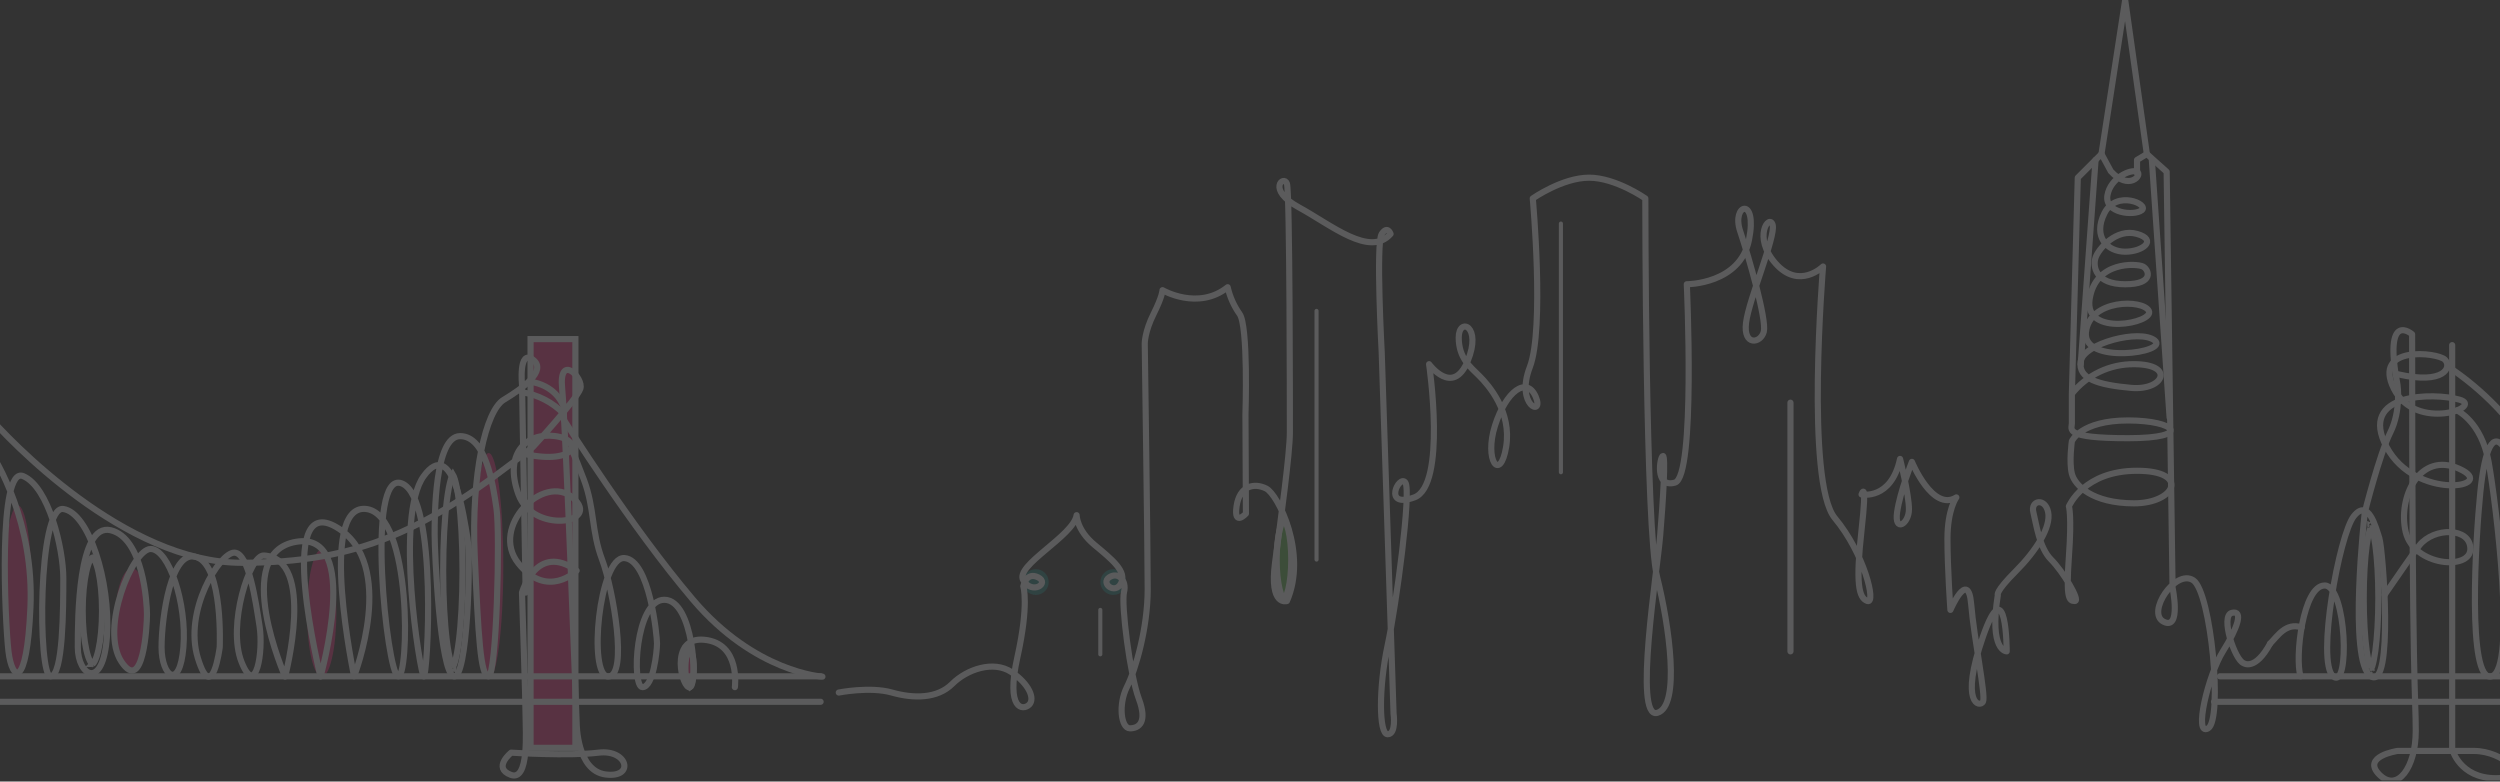 <svg width="1222" height="382" viewBox="0 0 1222 382" fill="none" xmlns="http://www.w3.org/2000/svg">
<rect x="0" y="0" width="1222" height="382" fill="#333333" stroke="none"/>
<g clip-path="url(#clip0_151_7458)">
<g opacity="0.2">
<ellipse cx="8.74" cy="287.456" rx="6.731" ry="40.365" fill="#ED2E7E"/>
<ellipse cx="64.483" cy="303.223" rx="8.204" ry="25.438" fill="#ED2E7E"/>
<path d="M339.171 326.559C339.171 329.464 338.784 332.032 338.198 333.823C337.902 334.726 337.583 335.349 337.3 335.714C337.213 335.827 337.144 335.898 337.095 335.941C337.046 335.898 336.977 335.827 336.89 335.714C336.607 335.349 336.288 334.726 335.992 333.823C335.406 332.032 335.019 329.464 335.019 326.559C335.019 323.654 335.406 321.086 335.992 319.295C336.288 318.391 336.607 317.769 336.89 317.403C336.977 317.291 337.046 317.22 337.095 317.177C337.144 317.22 337.213 317.291 337.3 317.403C337.583 317.769 337.902 318.391 338.198 319.295C338.784 321.086 339.171 323.654 339.171 326.559ZM337.004 336.005C337.004 336.005 337.007 336.004 337.012 336.002C337.007 336.005 337.004 336.005 337.004 336.005ZM337.178 336.002C337.183 336.004 337.186 336.005 337.186 336.005C337.186 336.005 337.183 336.005 337.178 336.002ZM337.186 317.113C337.186 317.113 337.183 317.114 337.178 317.116C337.183 317.113 337.186 317.112 337.186 317.113ZM337.012 317.116C337.007 317.114 337.004 317.113 337.004 317.113C337.004 317.112 337.007 317.113 337.012 317.116Z" fill="#ED2E7E" stroke="#FAFCFF" stroke-width="3"/>
<ellipse cx="157.247" cy="299.649" rx="7.152" ry="31.115" fill="#ED2E7E"/>
<ellipse cx="238.862" cy="276.733" rx="7.152" ry="55.291" fill="#ED2E7E"/>
<path d="M259.337 365.544V165.753H281.254V365.544H259.337Z" fill="#ED2E7E" stroke="#FAFCFF" stroke-width="3"/>
<path d="M49.874 298.556C49.874 306.091 49.183 312.867 48.088 317.718C47.537 320.156 46.902 322.026 46.249 323.25C45.921 323.863 45.627 324.242 45.396 324.451C45.261 324.573 45.18 324.61 45.149 324.62C45.117 324.61 45.036 324.573 44.901 324.451C44.67 324.242 44.376 323.863 44.048 323.25C43.395 322.026 42.76 320.156 42.209 317.718C41.114 312.867 40.423 306.091 40.423 298.556C40.423 291.021 41.114 284.245 42.209 279.394C42.76 276.956 43.395 275.086 44.048 273.862C44.376 273.249 44.67 272.87 44.901 272.661C45.036 272.539 45.117 272.502 45.149 272.492C45.18 272.502 45.261 272.539 45.396 272.661C45.627 272.87 45.921 273.249 46.249 273.862C46.902 275.086 47.537 276.956 48.088 279.394C49.183 284.245 49.874 291.021 49.874 298.556ZM45.133 324.624C45.133 324.624 45.136 324.623 45.14 324.623C45.136 324.624 45.133 324.624 45.133 324.624ZM45.157 324.623C45.161 324.623 45.164 324.624 45.164 324.624C45.164 324.624 45.161 324.624 45.157 324.623ZM45.164 272.488C45.164 272.488 45.161 272.489 45.157 272.489C45.161 272.488 45.164 272.488 45.164 272.488ZM45.14 272.489C45.136 272.489 45.133 272.488 45.133 272.488C45.133 272.488 45.136 272.488 45.14 272.489Z" fill="url(#paint0_linear_151_7458)" stroke="#FAFCFF" stroke-width="3"/>
<path d="M226.077 278.991C226.077 292.458 225.382 304.623 224.266 313.397C223.706 317.794 223.048 321.281 222.339 323.639C221.988 324.804 221.649 325.609 221.352 326.099C221.054 325.609 220.715 324.804 220.365 323.639C219.655 321.281 218.997 317.794 218.437 313.397C217.321 304.623 216.626 292.458 216.626 278.991C216.626 265.523 217.321 253.358 218.437 244.585C218.997 240.188 219.655 236.701 220.365 234.343C220.715 233.178 221.054 232.372 221.352 231.883C221.649 232.372 221.988 233.178 222.339 234.343C223.048 236.701 223.706 240.188 224.266 244.585C225.382 253.358 226.077 265.523 226.077 278.991ZM221.053 326.491C221.053 326.49 221.056 326.487 221.065 326.482C221.057 326.489 221.053 326.491 221.053 326.491ZM221.639 326.482C221.647 326.487 221.651 326.49 221.651 326.491C221.651 326.491 221.647 326.489 221.639 326.482ZM221.651 231.491C221.651 231.491 221.647 231.495 221.639 231.5C221.647 231.493 221.651 231.49 221.651 231.491ZM221.065 231.5C221.057 231.495 221.053 231.491 221.053 231.491C221.053 231.49 221.057 231.493 221.065 231.5Z" fill="url(#paint1_linear_151_7458)" stroke="#FAFCFF" stroke-width="3"/>
<path d="M-144.882 330.58H401.117" stroke="#FAFCFF" stroke-width="3" stroke-linecap="round" stroke-linejoin="round"/>
<path d="M401.117 343.027H-147.777" stroke="#FAFCFF" stroke-width="3" stroke-linecap="round" stroke-linejoin="round"/>
<path d="M-31.385 180.549C-22.236 186.841 -13.871 194.2 -6.467 202.472C4.218 214.931 61.162 275.086 118.12 275.086C175.079 275.086 208.886 259.4 260.502 218.477C260.502 218.477 281.858 195.324 283.667 190.028C285.477 184.731 272.997 172.229 274.778 190.028C276.558 207.826 281.886 353.676 281.886 353.676C281.886 353.676 281.887 376.829 296.133 378.58C310.38 380.33 306.804 366.135 292.572 367.9C278.339 369.666 249.86 367.9 249.86 367.9C249.86 367.9 240.594 375.338 249.672 378.739C258.75 382.139 256.911 357.235 256.911 350.116C256.911 342.996 255.145 289.643 255.145 289.643C255.145 289.643 262.268 264.768 281.858 278.949C281.858 278.949 267.625 293.174 253.393 275.39C239.16 257.605 265.844 230.921 280.091 243.366C294.338 255.811 260.502 261.165 253.393 241.601C246.284 222.037 256.94 211.357 271.187 213.137C285.434 214.917 281.858 227.362 256.94 222.022" stroke="#FAFCFF" stroke-width="3" stroke-linecap="round" stroke-linejoin="round"/>
<path d="M275.574 202.252C270.109 196.643 262.971 192.956 255.231 191.747" stroke="#FAFCFF" stroke-width="3" stroke-linecap="round" stroke-linejoin="round"/>
<path d="M274.748 197.16C274.748 197.16 271.245 188.217 258.721 186.495" stroke="#FAFCFF" stroke-width="3" stroke-linecap="round" stroke-linejoin="round"/>
<path d="M-28.996 200.634C-28.996 200.634 -17.153 206.06 -13.591 225.624C-10.029 245.189 0.164 327.02 -12.056 330.58C-24.276 334.14 -19.846 262.322 -17.602 240.413C-15.357 218.505 -11.303 211.313 -6.221 218.476C-1.139 225.639 16.669 255.868 14.888 296.776C13.107 337.685 5.825 332.794 4.131 318.352C2.437 303.91 -1.125 227.404 11.37 232.744C23.865 238.084 30.945 268.313 30.945 282.552C30.945 296.791 30.872 330.58 24.69 330.58C18.508 330.58 18.45 247.113 30.901 248.792C43.353 250.471 54.067 284.332 52.272 311.016C50.476 337.699 38.025 330.58 38.025 316.355C38.025 302.131 38.155 255.362 54.11 259.182C70.066 263.002 71.847 294.997 71.847 300.336C71.847 305.676 70.066 339.479 59.381 323.489C48.696 307.499 64.723 268.342 73.627 268.342C82.532 268.342 91.422 295.025 89.641 316.384C87.86 337.743 78.97 330.609 78.97 316.384C78.97 302.159 83.56 267.589 96.344 272.408C109.129 277.227 107.391 316.384 107.391 316.384C107.391 316.384 103.844 344.833 96.721 321.709C89.597 298.585 107.391 270.122 114.515 270.122C121.638 270.122 124.997 294.128 126.879 306.139C128.762 318.149 125.2 341.52 118.076 323.619C110.953 305.719 122.087 271.077 128.979 271.525C154.562 273.059 139.36 330.696 139.36 330.696C139.36 330.696 112.734 270.151 144.775 264.825C176.816 259.5 156.662 330.696 156.662 330.696C156.662 330.696 134.133 239.878 164.393 257.648C194.653 275.418 173.08 330.58 173.08 330.58C173.08 330.58 155.445 246.969 178.597 248.749C201.748 250.528 199.952 332.36 194.523 330.58C189.094 328.8 178.597 229.184 196.434 236.304C214.272 243.423 208.886 332.36 207.105 330.623C205.324 328.887 192.872 252.308 207.105 232.744C221.337 213.18 226.694 252.308 228.475 262.988C230.256 273.667 228.475 332.36 221.786 330.58C215.097 328.8 212.447 270.093 212.447 261.208C212.447 252.323 212.447 213.18 224.913 213.18C237.379 213.18 240.926 236.333 242.707 248.749C244.488 261.164 242.707 330.58 238.784 330.58C234.86 330.58 233.803 311.015 232.037 271.467C230.27 231.919 237.365 200.721 246.269 195.381C255.173 190.041 267.625 181.156 260.501 175.817C253.378 170.477 255.173 188.276 255.173 188.276L256.94 289.671" stroke="#FAFCFF" stroke-width="3" stroke-linecap="round" stroke-linejoin="round"/>
<path d="M402 330.739C402 330.739 369.076 328.8 338.816 293.217C308.556 257.634 275.733 205.409 275.733 205.409" stroke="#FAFCFF" stroke-width="3" stroke-linecap="round" stroke-linejoin="round"/>
<path d="M279.179 219.62C279.179 219.62 280.091 220.271 285.419 234.51C290.747 248.749 288.981 259.414 294.323 273.581C299.666 287.748 307.137 330.827 297.219 330.668C287.301 330.508 292.875 271.917 305.226 272.785C317.576 273.653 321.152 310.973 321.152 314.533C321.152 318.093 319.371 335.877 314.028 335.877C308.686 335.877 310.467 293.174 324.714 293.174C338.96 293.174 341.103 334.097 337.353 335.877C333.603 337.657 326.494 310.973 344.289 312.724C362.083 314.475 359.201 335.877 359.201 335.877" stroke="#FAFCFF" stroke-width="3" stroke-linecap="round" stroke-linejoin="round"/>
</g>
<g opacity="0.2">
<ellipse cx="506.307" cy="284.513" rx="6.31" ry="6.307" fill="#24807F"/>
<ellipse cx="544.169" cy="284.513" rx="6.31" ry="6.307" fill="#24807F"/>
<path d="M631.165 273.523C631.165 279.234 630.604 284.356 629.722 288.007C629.279 289.845 628.773 291.226 628.267 292.112C627.933 292.697 627.699 292.903 627.597 292.974C627.496 292.903 627.261 292.697 626.927 292.112C626.422 291.226 625.916 289.845 625.472 288.007C624.59 284.356 624.03 279.234 624.03 273.523C624.03 267.811 624.59 262.689 625.472 259.038C625.916 257.201 626.422 255.819 626.927 254.933C627.261 254.348 627.496 254.142 627.597 254.072C627.699 254.142 627.933 254.348 628.267 254.933C628.773 255.819 629.279 257.201 629.722 259.038C630.604 262.689 631.165 267.811 631.165 273.523Z" fill="#5FB34E" stroke="#FAFCFF" stroke-width="3"/>
<path d="M1162.53 292.334C1162.53 302.477 1161.96 311.631 1161.06 318.222C1160.6 321.529 1160.07 324.129 1159.5 325.871C1159.31 326.468 1159.13 326.924 1158.96 327.256C1158.79 326.924 1158.61 326.468 1158.41 325.871C1157.85 324.129 1157.32 321.529 1156.86 318.222C1155.96 311.631 1155.39 302.477 1155.39 292.334C1155.39 282.19 1155.96 273.037 1156.86 266.446C1157.32 263.139 1157.85 260.539 1158.41 258.797C1158.61 258.2 1158.79 257.744 1158.96 257.412C1159.13 257.744 1159.31 258.2 1159.5 258.797C1160.07 260.539 1160.6 263.139 1161.06 266.446C1161.96 273.037 1162.53 282.19 1162.53 292.334ZM1158.57 327.847C1158.57 327.846 1158.58 327.84 1158.59 327.832C1158.58 327.843 1158.57 327.848 1158.57 327.847ZM1159.32 327.832C1159.34 327.84 1159.34 327.846 1159.34 327.847C1159.34 327.848 1159.34 327.843 1159.32 327.832ZM1159.34 256.821C1159.34 256.822 1159.34 256.827 1159.32 256.836C1159.34 256.824 1159.34 256.82 1159.34 256.821ZM1158.59 256.836C1158.58 256.827 1158.57 256.822 1158.57 256.821C1158.57 256.82 1158.58 256.824 1158.59 256.836Z" fill="url(#paint2_linear_151_7458)" stroke="#FAFCFF" stroke-width="3"/>
<path d="M762.972 109.282V230.835" stroke="#FAFCFF" stroke-width="2" stroke-linecap="round" stroke-linejoin="round"/>
<path d="M643.524 151.969V273.522" stroke="#FAFCFF" stroke-width="2" stroke-linecap="round" stroke-linejoin="round"/>
<path d="M537.831 298.122V319.827" stroke="#FAFCFF" stroke-width="2" stroke-linecap="round" stroke-linejoin="round"/>
<path d="M1012.73 192.488L1015.62 86.852L1027.2 75.276L1031.75 83.683C1040.64 93.538 1047.47 85.405 1044.58 83.958C1041.68 82.511 1031.55 86.852 1030.1 95.535C1028.65 104.217 1043.13 105.664 1046.89 102.77C1050.66 99.876 1034.44 92.641 1028.65 104.217C1022.86 115.794 1030.1 123.029 1038.79 123.029C1047.47 123.029 1054.71 117.241 1044.58 114.347C1034.44 111.452 1025.76 121.582 1024.31 125.923C1022.86 130.264 1024.31 138.947 1038.79 138.947C1053.27 138.947 1050.37 131.711 1047.47 130.264C1044.58 128.817 1024.31 127.37 1021.41 146.182C1018.52 164.994 1053.27 157.758 1050.37 151.97C1047.47 146.182 1021.41 146.182 1019.6 162.345C1017.79 178.509 1060.5 172.229 1053.27 166.441C1046.03 160.652 1018.52 167.888 1017.07 176.57C1015.62 185.252 1025.76 188.147 1041.68 189.594C1057.61 191.041 1063.4 178.017 1043.13 178.017C1037.3 177.964 1031.53 179.239 1026.26 181.746C1020.99 184.253 1016.36 187.927 1012.73 192.488ZM1012.73 192.488V206.958C1012.73 209.852 1008.38 214.194 1040.23 214.194C1072.09 214.194 1063.4 205.511 1040.23 205.511C1017.07 205.511 1012.73 215.641 1012.73 215.641C1012.73 215.641 1011.28 225.77 1012.73 231.558C1014.17 237.347 1022.86 246.029 1043.13 246.029C1063.4 246.029 1070.64 230.111 1044.58 230.111C1018.52 230.111 1011.28 247.476 1011.28 247.476C1011.28 247.476 1012.73 251.817 1011.28 272.076C1009.83 292.335 1011.28 293.782 1014.17 293.782C1017.07 293.782 1008.38 279.311 1002.59 273.523C996.799 267.735 995.351 256.158 993.903 250.37C992.455 244.582 999.695 243.135 1001.14 250.37C1002.59 257.605 995.351 269.182 985.216 279.311C975.081 289.441 976.529 290.888 976.529 290.888C972.186 318.382 980.873 318.382 980.873 318.382C980.873 318.382 980.873 277.864 969.29 311.147C957.707 344.429 967.842 345.876 969.29 342.982C970.738 340.088 964.946 312.594 963.498 295.229C962.051 277.864 953.364 298.123 953.364 298.123C953.364 298.123 951.916 277.864 951.916 263.394C951.916 248.923 956.259 243.135 956.259 243.135C944.676 250.37 934.542 225.77 934.542 225.77C934.542 225.77 928.75 240.241 927.302 250.37C925.854 260.5 933.094 256.158 933.094 248.923C933.094 241.688 928.75 224.323 928.75 224.323C924.407 244.582 909.928 241.688 909.928 241.688C909.928 241.688 912.824 233.005 909.928 259.052C907.032 285.1 908.48 292.335 912.824 293.782C917.167 295.229 911.376 270.629 896.897 253.264C882.419 235.9 891.106 130.264 891.106 130.264C891.106 130.264 879.523 141.841 867.94 128.817C856.358 115.794 865.045 104.217 866.493 110.005C867.94 115.794 854.91 146.182 853.462 157.758C852.014 169.335 860.701 167.888 862.149 162.099C863.597 156.311 854.91 125.923 850.566 112.899C846.223 99.876 859.253 95.535 854.91 117.241C850.566 138.947 824.505 138.947 824.505 138.947C824.505 138.947 828.848 233.005 818.714 235.9C808.579 238.794 811.474 222.876 812.85 222.876C814.225 222.876 812.922 244.582 811.474 261.947C810.026 279.311 798.444 351.664 810.026 348.452C821.609 345.239 815.818 305.358 810.026 282.205C804.235 259.052 804.235 96.982 804.235 96.982C804.235 96.982 789.757 86.852 776.726 86.852C763.695 86.852 749.217 96.982 749.217 96.982C749.217 96.982 755.008 160.652 747.769 179.464C740.53 198.276 755.008 204.064 750.665 193.935C746.321 183.805 736.186 191.041 730.771 207.986C725.356 224.931 733.29 235.9 736.186 218.535C739.082 201.17 727.499 188.147 723.155 183.805C718.812 179.464 713.02 175.123 713.02 164.994C713.02 154.864 724.603 159.205 717.364 176.57C710.125 193.935 698.542 178.017 698.542 178.017C698.542 178.017 707.229 237.347 691.303 243.135C675.376 248.923 684.063 231.558 686.959 235.9C689.855 240.241 682.616 295.229 678.272 315.488C673.929 335.747 673.929 358.9 678.272 358.9C682.616 358.9 681.168 348.77 681.168 348.77L675.376 172.229C675.376 172.229 672.481 118.688 675.376 114.347C678.272 110.005 679.72 114.347 679.72 114.347C669.585 125.923 650.763 110.005 634.837 101.323C618.91 92.641 627.597 85.405 629.045 89.746C630.493 94.088 630.493 201.17 630.493 211.3C630.493 221.429 626.149 253.264 623.254 274.97C620.358 296.676 629.045 293.782 629.045 293.782C639.18 270.629 624.702 241.688 618.91 238.794C613.119 235.9 605.88 237.347 604.432 247.476C602.984 257.605 609.007 251.079 609.007 251.079L608.775 202.617C608.775 202.617 610.223 159.205 605.88 153.417C603.112 149.498 601.144 145.073 600.088 140.394C585.61 151.97 568.236 141.841 568.236 141.841C568.236 141.841 568.236 144.735 563.892 153.417C559.548 162.099 559.548 167.888 559.548 167.888C559.548 167.888 560.996 269.182 560.996 287.994C560.996 306.805 555.205 327.064 550.861 335.747C546.518 344.429 547.966 356.006 552.309 356.006C556.653 356.006 560.996 353.111 556.653 341.535C552.309 329.958 547.966 295.229 549.413 289.441C550.861 283.653 546.518 279.311 542.174 282.205C537.831 285.1 545.07 290.888 547.966 285.1C550.861 279.311 543.622 273.523 534.935 266.288C526.248 259.052 526.248 251.817 526.248 251.817C524.8 261.947 495.843 276.417 500.187 283.653C504.53 290.888 513.217 285.1 507.426 282.205C501.634 279.311 500.187 286.547 500.187 286.547C500.187 286.547 503.082 295.229 497.291 321.276C491.499 347.323 500.187 347.323 503.082 344.429C505.978 341.535 503.082 334.3 494.395 328.511C485.708 322.723 472.677 327.064 465.438 334.3C458.199 341.535 446.616 341.535 435.945 338.511C425.275 335.486 410 338.511 410 338.511" stroke="#FAFCFF" stroke-width="3" stroke-linecap="round" stroke-linejoin="round"/>
<path d="M1044.58 84.682V78.17L1049.38 75.276L1059.06 83.958L1061.95 287.27C1061.95 287.27 1066.3 308.253 1057.61 303.911C1048.92 299.57 1063.4 277.864 1072.09 283.653C1080.77 289.441 1086.57 351.664 1079.33 356.006C1072.09 360.347 1079.33 329.958 1086.57 318.382C1093.81 306.805 1096.7 298.123 1090.91 299.57C1085.12 301.017 1092.36 322.723 1096.7 324.17C1096.7 324.17 1102.27 328.121 1109.63 314.576" stroke="#FAFCFF" stroke-width="3" stroke-linecap="round" stroke-linejoin="round"/>
<path d="M1051.82 78.169L1060.5 204.063" stroke="#FAFCFF" stroke-width="3" stroke-linecap="round" stroke-linejoin="round"/>
<path d="M1024.31 78.169L1017.07 178.016" stroke="#FAFCFF" stroke-width="3" stroke-linecap="round" stroke-linejoin="round"/>
<path d="M1049.38 75.275L1038.79 0.028L1027.2 75.275" stroke="#FAFCFF" stroke-width="3" stroke-linecap="round" stroke-linejoin="round"/>
<path d="M1085.12 330.58H1631.12" stroke="#FAFCFF" stroke-width="3" stroke-linecap="round" stroke-linejoin="round"/>
<path d="M1631.12 343.027H1082.22" stroke="#FAFCFF" stroke-width="3" stroke-linecap="round" stroke-linejoin="round"/>
<path d="M1165.56 290.798C1173.29 279.655 1179.94 269.859 1182.6 266.545C1189.71 257.645 1207.52 257.645 1207.52 268.31C1207.52 278.975 1179.92 276.732 1175.91 260.076C1171.9 243.421 1182.6 220.282 1202.18 229.182C1221.75 238.081 1180.82 245.186 1166.57 218.502C1152.33 191.819 1189.74 191.833 1202.18 195.349C1214.61 198.866 1180.82 211.368 1170.14 190.024C1159.45 168.68 1191.49 172.225 1195.05 175.785C1198.62 179.345 1195.05 188.244 1171.89 182.905" stroke="#FAFCFF" stroke-width="3" stroke-linecap="round" stroke-linejoin="round"/>
<path d="M1198.62 168.698V366.164C1198.62 366.164 1202.18 380.389 1219.97 380.389C1237.77 380.389 1223.53 367.061 1209.3 367.061H1171.92C1171.92 367.061 1154.12 369.709 1163.01 378.638C1171.9 387.566 1180.82 375.078 1180.82 357.293C1180.82 339.147 1179.04 339.538 1179.04 163.387C1179.04 163.387 1164.79 150.928 1171.92 188.291C1171.92 188.291 1173.7 200.736 1168.36 211.444C1163.01 222.153 1155.9 250.515 1155.9 250.515C1155.9 250.515 1147.61 323.447 1158.87 330.566C1170.14 337.686 1164.79 268.343 1163.01 262.974C1161.23 257.606 1157.68 243.395 1150.56 252.295C1143.44 261.194 1132.13 323.447 1140.43 330.566C1148.72 337.686 1147 286.185 1136.31 286.185C1125.63 286.185 1121.62 321.681 1124.51 330.581" stroke="#FAFCFF" stroke-width="3" stroke-linecap="round" stroke-linejoin="round"/>
<path d="M1109.63 314.573C1113.18 311.013 1117.32 304.11 1125.05 306.672" stroke="#FAFCFF" stroke-width="3" stroke-linecap="round" stroke-linejoin="round"/>
<path d="M1198.62 180.549C1207.76 186.841 1216.13 194.2 1223.53 202.472C1234.22 214.931 1291.16 275.086 1348.12 275.086C1405.08 275.086 1438.89 259.4 1490.5 218.477C1490.5 218.477 1511.86 195.324 1513.67 190.028C1515.48 184.731 1503 172.229 1504.78 190.028C1506.56 207.826 1511.89 353.676 1511.89 353.676C1511.89 353.676 1511.89 376.829 1526.13 378.58C1540.38 380.33 1536.8 366.135 1522.57 367.9C1508.34 369.666 1479.86 367.9 1479.86 367.9C1479.86 367.9 1470.59 375.338 1479.67 378.739C1488.75 382.139 1486.91 357.235 1486.91 350.116C1486.91 342.996 1485.14 289.643 1485.14 289.643C1485.14 289.643 1492.27 264.768 1511.86 278.949C1511.86 278.949 1497.63 293.174 1483.39 275.39C1469.16 257.605 1495.84 230.921 1510.09 243.366C1524.34 255.811 1490.5 261.165 1483.39 241.601C1476.28 222.037 1486.94 211.357 1501.19 213.137C1515.43 214.917 1511.86 227.362 1486.94 222.022" stroke="#FAFCFF" stroke-width="3" stroke-linecap="round" stroke-linejoin="round"/>
<path d="M1201 200.634C1201 200.634 1212.85 206.06 1216.41 225.624C1219.97 245.189 1230.16 327.02 1217.94 330.58C1205.72 334.14 1210.15 262.322 1212.4 240.413C1214.64 218.505 1218.7 211.313 1223.78 218.476C1228.86 225.639 1246.67 255.868 1244.89 296.776C1243.11 337.685 1235.82 332.794 1234.13 318.352C1232.44 303.91 1228.88 227.404 1241.37 232.744C1253.86 238.084 1260.94 268.313 1260.94 282.552C1260.94 296.791 1260.87 330.58 1254.69 330.58C1248.51 330.58 1248.45 247.113 1260.9 248.792C1273.35 250.471 1284.07 284.332 1282.27 311.016C1280.48 337.699 1268.02 330.58 1268.02 316.355C1268.02 302.131 1268.16 255.362 1284.11 259.182C1300.07 263.002 1301.85 294.997 1301.85 300.336C1301.85 305.676 1300.07 339.479 1289.38 323.489C1278.7 307.499 1294.72 268.342 1303.63 268.342C1312.53 268.342 1321.42 295.025 1319.64 316.384C1317.86 337.743 1308.97 330.609 1308.97 316.384C1308.97 302.159 1313.56 267.589 1326.34 272.408C1339.13 277.227 1337.39 316.384 1337.39 316.384C1337.39 316.384 1333.84 344.833 1326.72 321.709C1319.6 298.585 1337.39 270.122 1344.51 270.122C1351.64 270.122 1355 294.128 1356.88 306.139C1358.76 318.149 1355.2 341.52 1348.08 323.619C1340.95 305.719 1352.09 271.077 1358.98 271.525C1384.56 273.059 1369.36 330.696 1369.36 330.696C1369.36 330.696 1342.73 270.151 1374.77 264.825C1406.82 259.5 1386.66 330.696 1386.66 330.696C1386.66 330.696 1364.13 239.878 1394.39 257.648C1424.65 275.418 1403.08 330.58 1403.08 330.58C1403.08 330.58 1385.45 246.969 1408.6 248.749C1431.75 250.528 1429.95 332.36 1424.52 330.58C1419.09 328.8 1408.6 229.184 1426.43 236.304C1444.27 243.423 1438.89 332.36 1437.1 330.623C1435.32 328.887 1422.87 252.308 1437.1 232.744C1451.34 213.18 1456.69 252.308 1458.47 262.988C1460.26 273.667 1458.47 332.36 1451.79 330.58C1445.1 328.8 1442.45 270.093 1442.45 261.208C1442.45 252.323 1442.45 213.18 1454.91 213.18C1467.38 213.18 1470.93 236.333 1472.71 248.749C1474.49 261.164 1472.71 330.58 1468.78 330.58C1464.86 330.58 1463.8 311.015 1462.04 271.467C1460.27 231.919 1467.36 200.721 1476.27 195.381C1485.17 190.041 1497.62 181.156 1490.5 175.817C1483.38 170.477 1485.17 188.276 1485.17 188.276L1486.94 289.671" stroke="#FAFCFF" stroke-width="3" stroke-linecap="round" stroke-linejoin="round"/>
<path d="M875.18 196.828V318.381" stroke="#FAFCFF" stroke-width="3" stroke-linecap="round" stroke-linejoin="round"/>
</g>
</g>
<defs>
<linearGradient id="paint0_linear_151_7458" x1="7431.91" y1="11713.8" x2="7539" y2="11713.8" gradientUnits="userSpaceOnUse">
<stop stop-color="#F5C143" stop-opacity="0"/>
<stop offset="0.51" stop-color="#F5C143"/>
<stop offset="1" stop-color="#D67143"/>
</linearGradient>
<linearGradient id="paint1_linear_151_7458" x1="9123.41" y1="19215.9" x2="9230.49" y2="19215.9" gradientUnits="userSpaceOnUse">
<stop stop-color="#F5C143" stop-opacity="0"/>
<stop offset="0.51" stop-color="#F5C143"/>
<stop offset="1" stop-color="#D67143"/>
</linearGradient>
<linearGradient id="paint2_linear_151_7458" x1="6366.19" y1="15255.3" x2="6437.14" y2="15255.3" gradientUnits="userSpaceOnUse">
<stop stop-color="#F5C143" stop-opacity="0"/>
<stop offset="0.51" stop-color="#F5C143"/>
<stop offset="1" stop-color="#D67143"/>
</linearGradient>
<clipPath id="clip0_151_7458">
<rect width="1222" height="381.596" fill="white"/>
</clipPath>
</defs>
</svg>
